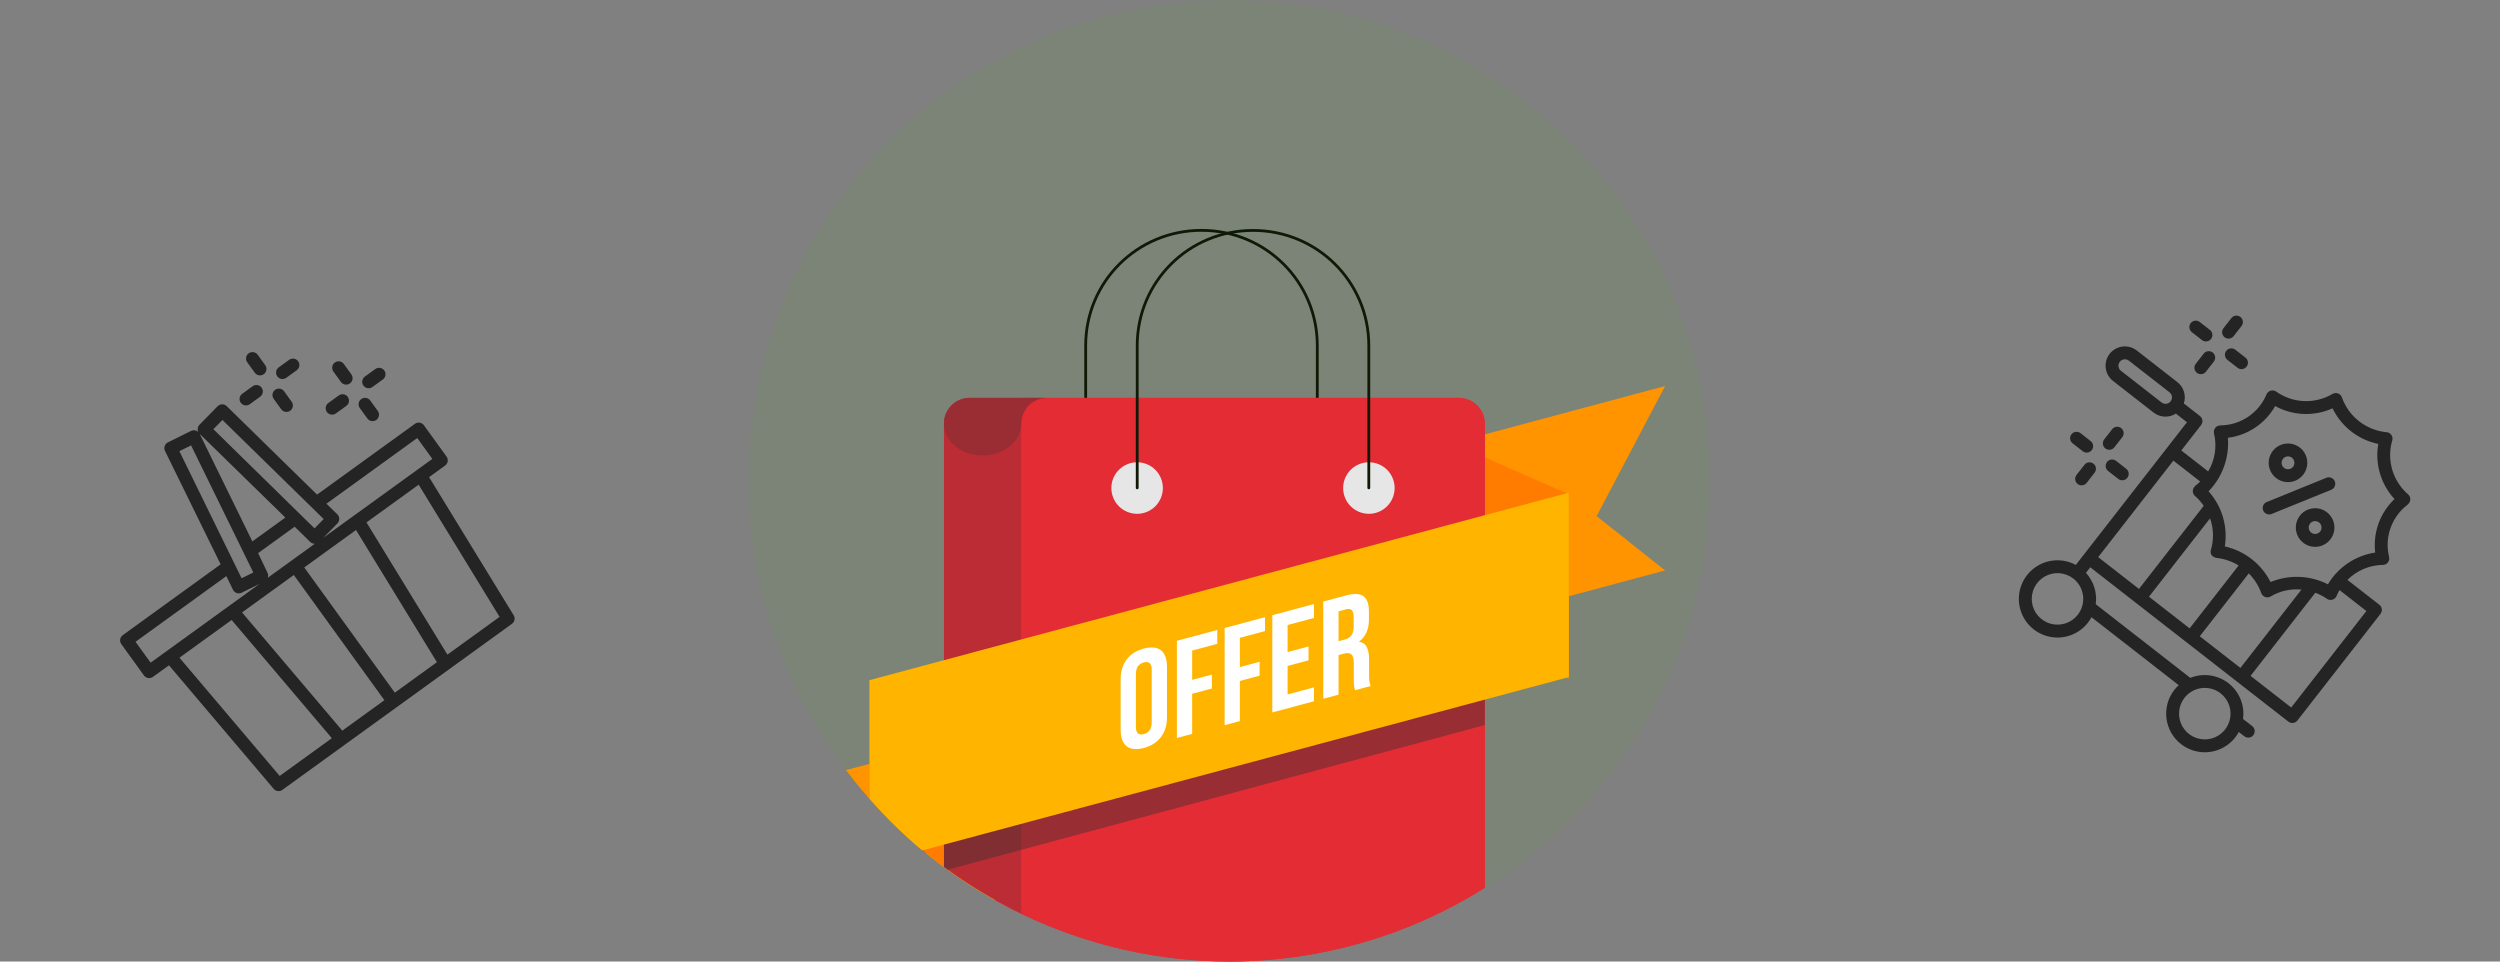 <svg width="364" height="140" viewBox="0 0 364 140" fill="none" xmlns="http://www.w3.org/2000/svg">
<rect x="0" y="0" width="364" height="140" fill="#808080" stroke="none"/>
<g clip-path="url(#clip0_909_3831)">
<path d="M179 140C217.66 140 249 108.66 249 70C249 31.34 217.66 0 179 0C140.34 0 109 31.34 109 70C109 108.66 140.34 140 179 140Z" fill="#61AD29" fill-opacity="0.1"/>
<path d="M242.437 83.055L208.92 92.041V65.192L242.437 56.208L232.471 75.149L242.437 83.055Z" fill="#FF9300"/>
<path d="M207.885 89.823L228.425 98.807V71.958L207.885 62.974V89.823Z" fill="#FF7C00"/>
<path d="M144.705 106.354L123.176 112.127C128.977 119.828 136.307 126.247 144.705 130.983V106.354Z" fill="#FF9300"/>
<path d="M126.602 99.033V116.283C132.389 122.843 139.355 128.259 147.138 132.252V108.017L126.602 99.033Z" fill="#FF7C00"/>
<path d="M158.076 71.022V50.302C158.076 41.013 165.597 33.539 174.937 33.539C184.278 33.539 191.796 41.013 191.796 50.302V71.022" stroke="#0E1906" stroke-width="0.41" stroke-linecap="round" stroke-linejoin="round"/>
<path d="M152.437 57.927C150.359 57.927 148.686 59.603 148.686 61.683V132.998C158.137 137.576 168.498 139.97 179 140C192.158 139.989 205.047 136.27 216.187 129.268V61.683C216.187 59.605 214.514 57.927 212.436 57.927H152.437Z" fill="#E42C34"/>
<path d="M148.895 57.927C146.703 57.927 144.936 59.603 144.936 61.683V131.123C155.349 136.935 167.074 139.991 178.999 140C192.157 139.989 205.046 136.27 216.187 129.268V61.683C216.187 59.605 214.424 57.927 212.23 57.927H148.895Z" fill="#E42C34"/>
<path d="M165.564 74.81C167.635 74.81 169.313 73.131 169.313 71.059C169.313 68.987 167.635 67.307 165.564 67.307C163.493 67.307 161.814 68.987 161.814 71.059C161.814 73.131 163.493 74.81 165.564 74.81Z" fill="#E6E6E6"/>
<path d="M199.31 74.81C201.381 74.81 203.059 73.131 203.059 71.059C203.059 68.987 201.381 67.307 199.31 67.307C197.239 67.307 195.561 68.987 195.561 71.059C195.561 73.131 197.239 74.81 199.31 74.81Z" fill="#E6E6E6"/>
<path d="M165.578 71.032V50.312C165.578 41.027 173.097 33.55 182.437 33.55C191.778 33.55 199.298 41.027 199.298 50.312V71.032" stroke="#0E1906" stroke-width="0.41" stroke-linecap="round" stroke-linejoin="round"/>
<path d="M141.189 57.927C139.111 57.927 137.438 59.603 137.438 61.683V126.221C140.966 128.827 144.732 131.096 148.686 132.998V61.681C148.686 59.603 150.361 57.927 152.437 57.927H141.189Z" fill="#BB2C34"/>
<path d="M141.187 57.927C140.694 57.926 140.205 58.022 139.749 58.211C139.293 58.399 138.879 58.676 138.531 59.025C138.182 59.374 137.906 59.789 137.719 60.245C137.531 60.701 137.436 61.19 137.438 61.683V61.72C137.444 62.528 137.706 63.32 138.2 64.018C138.693 64.716 139.4 65.296 140.251 65.699C141.105 66.105 142.075 66.319 143.062 66.319C144.048 66.319 145.018 66.105 145.873 65.699C146.724 65.296 147.431 64.716 147.925 64.017C148.419 63.319 148.682 62.526 148.688 61.718C148.688 61.706 148.688 61.695 148.688 61.683C148.688 59.605 150.359 57.929 152.437 57.929L141.187 57.927Z" fill="#9A2C34"/>
<path d="M216.186 79.314L137.453 100.373V126.239C137.625 126.369 137.797 126.499 137.969 126.628L216.186 105.573V79.314Z" fill="#333333" fill-opacity="0.423"/>
<path d="M228.423 71.73L126.602 99.028V116.283C128.962 118.989 131.528 121.509 134.275 123.821L228.423 98.584V71.73Z" fill="#FFB400"/>
<path d="M165.387 98.156C165.389 97.652 165.494 97.267 165.697 96.996C165.905 96.722 166.202 96.529 166.537 96.451C166.896 96.355 167.176 96.381 167.379 96.545C167.583 96.707 167.686 97.04 167.69 97.539V105.179C167.686 105.683 167.581 106.068 167.379 106.339C167.172 106.615 166.874 106.808 166.537 106.886C166.181 106.98 165.901 106.954 165.697 106.79C165.494 106.628 165.391 106.295 165.387 105.796V98.156ZM163.164 106.249C163.168 107.387 163.457 108.187 164.033 108.647C164.608 109.106 165.443 109.191 166.537 108.905C167.633 108.612 168.469 108.069 169.044 107.304C169.619 106.536 169.908 105.582 169.913 104.442V97.084C169.908 95.946 169.619 95.147 169.044 94.688C168.469 94.229 167.633 94.141 166.537 94.43C165.443 94.723 164.608 95.263 164.033 96.031C163.457 96.797 163.168 97.753 163.164 98.892V106.249ZM173.579 94.725L177.236 93.746V91.724L171.356 93.299V107.452L173.579 106.855V101.015L176.449 100.242V98.221L173.579 98.991V94.725ZM180.526 92.864L184.184 91.884V89.861L178.304 91.438V105.591L180.526 104.994V99.151L183.394 98.381V96.359L180.526 97.129V92.864ZM187.472 91.002L191.311 89.972V87.951L185.249 89.576V103.727L191.311 102.102V100.08L187.472 101.109V96.965L190.523 96.147V94.126L187.472 94.944V91.002ZM199.579 99.883C199.47 99.648 199.401 99.397 199.374 99.14C199.343 98.838 199.331 98.535 199.337 98.232V96.049C199.345 95.305 199.238 94.704 199.015 94.249C198.796 93.794 198.409 93.522 197.862 93.433C198.342 93.085 198.721 92.616 198.96 92.074C199.201 91.532 199.317 90.897 199.317 90.171V89.06C199.323 87.966 199.063 87.222 198.534 86.822C198.004 86.424 197.169 86.38 196.023 86.686L192.669 87.585V101.738L194.892 101.141V95.379L195.659 95.174C196.163 95.038 196.53 95.069 196.766 95.283C197 95.502 197.116 95.933 197.114 96.583V98.807C197.114 99.361 197.134 99.744 197.169 99.956C197.206 100.168 197.256 100.35 197.315 100.492L199.579 99.883ZM195.963 88.725C196.355 88.62 196.642 88.657 196.823 88.843C197.007 89.029 197.097 89.375 197.094 89.878V91.274C197.09 91.831 196.972 92.254 196.738 92.542C196.485 92.84 196.142 93.045 195.76 93.126L194.892 93.358V89.012L195.963 88.725Z" fill="white"/>
<path d="M134.919 124.307L134.396 123.786L134.275 123.821C134.488 123.985 134.702 124.148 134.916 124.309L134.919 124.307Z" fill="#666666"/>
</g>
<g clip-path="url(#clip1_909_3831)">
<path d="M323.901 49.108C324.097 49.26 324.346 49.329 324.592 49.298C324.839 49.268 325.064 49.14 325.216 48.944L326.369 47.465C326.522 47.269 326.59 47.02 326.56 46.773C326.529 46.527 326.402 46.302 326.205 46.149C326.009 45.997 325.76 45.928 325.514 45.959C325.267 45.989 325.042 46.117 324.89 46.313L323.737 47.792C323.584 47.988 323.516 48.237 323.546 48.484C323.577 48.73 323.705 48.955 323.901 49.108ZM320.611 49.516C320.807 49.669 321.056 49.737 321.303 49.707C321.55 49.676 321.774 49.549 321.927 49.353C322.08 49.157 322.149 48.908 322.118 48.661C322.087 48.414 321.96 48.19 321.764 48.037L320.285 46.885C320.088 46.732 319.84 46.663 319.593 46.694C319.346 46.724 319.122 46.852 318.969 47.048C318.816 47.244 318.747 47.493 318.778 47.74C318.809 47.986 318.936 48.211 319.132 48.364L320.611 49.516ZM319.704 52.969C319.551 53.165 319.483 53.414 319.513 53.66C319.544 53.907 319.671 54.132 319.867 54.284C320.064 54.437 320.312 54.506 320.559 54.475C320.806 54.445 321.03 54.317 321.183 54.121L322.335 52.642C322.488 52.446 322.557 52.197 322.526 51.95C322.496 51.703 322.368 51.479 322.172 51.326C321.976 51.173 321.727 51.105 321.48 51.135C321.234 51.166 321.009 51.293 320.856 51.49L319.704 52.969ZM325.788 53.549C325.984 53.702 326.233 53.771 326.48 53.74C326.727 53.709 326.951 53.582 327.104 53.386C327.257 53.19 327.325 52.941 327.295 52.694C327.264 52.447 327.137 52.223 326.941 52.07L325.461 50.918C325.265 50.765 325.016 50.696 324.77 50.727C324.523 50.758 324.299 50.885 324.146 51.081C323.993 51.277 323.924 51.526 323.955 51.773C323.986 52.02 324.113 52.244 324.309 52.397L325.788 53.549ZM308.843 62.333C308.647 62.181 308.398 62.112 308.151 62.142C307.904 62.173 307.68 62.3 307.527 62.497L306.375 63.976C306.222 64.172 306.153 64.421 306.184 64.668C306.215 64.914 306.342 65.139 306.538 65.291C306.734 65.444 306.983 65.513 307.23 65.482C307.476 65.452 307.701 65.324 307.854 65.128L309.006 63.649C309.159 63.453 309.228 63.204 309.197 62.957C309.166 62.711 309.039 62.486 308.843 62.333ZM304.401 64.221L302.922 63.069C302.726 62.916 302.477 62.847 302.23 62.878C301.984 62.908 301.759 63.036 301.606 63.232C301.453 63.428 301.385 63.677 301.415 63.923C301.446 64.17 301.574 64.395 301.77 64.548L303.249 65.7C303.445 65.853 303.694 65.921 303.94 65.891C304.187 65.86 304.412 65.733 304.564 65.537C304.717 65.34 304.786 65.092 304.755 64.845C304.725 64.598 304.597 64.374 304.401 64.221ZM304.81 67.51C304.613 67.357 304.365 67.289 304.118 67.319C303.871 67.35 303.647 67.477 303.494 67.674L302.341 69.153C302.189 69.349 302.12 69.597 302.151 69.844C302.181 70.091 302.309 70.316 302.505 70.468C302.701 70.621 302.95 70.69 303.197 70.659C303.443 70.629 303.668 70.501 303.821 70.305L304.973 68.826C305.126 68.63 305.194 68.381 305.164 68.134C305.133 67.887 305.006 67.663 304.81 67.51ZM308.426 69.733C308.622 69.886 308.871 69.955 309.117 69.924C309.364 69.893 309.588 69.766 309.741 69.57C309.894 69.374 309.963 69.125 309.932 68.878C309.901 68.631 309.774 68.407 309.578 68.254L308.099 67.102C307.903 66.949 307.654 66.88 307.407 66.911C307.16 66.942 306.936 67.069 306.783 67.265C306.63 67.461 306.562 67.71 306.592 67.957C306.623 68.204 306.75 68.428 306.946 68.581L308.426 69.733Z" fill="#242424"/>
<path d="M346.439 88.059L341.787 84.435C343.151 83.062 344.999 82.279 346.934 82.253C347.077 82.254 347.218 82.222 347.347 82.159C347.476 82.097 347.589 82.006 347.677 81.893C347.765 81.782 347.827 81.651 347.857 81.512C347.887 81.373 347.885 81.229 347.851 81.09C347.507 79.691 347.583 78.221 348.067 76.864C348.552 75.507 349.425 74.322 350.578 73.457C350.578 73.457 350.618 73.405 350.641 73.376C350.738 73.286 350.815 73.177 350.866 73.055C350.918 72.934 350.943 72.803 350.941 72.671C350.939 72.543 350.911 72.417 350.858 72.301C350.806 72.184 350.731 72.08 350.636 71.994C349.533 71.047 348.726 69.801 348.313 68.406C347.901 67.012 347.9 65.528 348.311 64.133C348.351 64 348.36 63.86 348.34 63.723C348.319 63.586 348.268 63.455 348.19 63.34C348.112 63.225 348.01 63.129 347.891 63.058C347.772 62.987 347.638 62.944 347.5 62.931C346.041 62.795 344.651 62.245 343.495 61.344C342.339 60.444 341.466 59.231 340.978 57.849C340.931 57.718 340.857 57.599 340.759 57.501C340.661 57.403 340.543 57.327 340.412 57.28C340.282 57.233 340.142 57.216 340.004 57.229C339.866 57.242 339.733 57.286 339.614 57.357C338.359 58.097 336.916 58.458 335.46 58.397C334.004 58.336 332.597 57.855 331.408 57.013C331.293 56.932 331.161 56.879 331.022 56.856C330.883 56.834 330.741 56.843 330.606 56.883C330.471 56.922 330.347 56.992 330.243 57.087C330.138 57.181 330.057 57.298 330.003 57.428C329.447 58.757 328.511 59.893 327.314 60.695C326.117 61.497 324.71 61.929 323.269 61.938C323.127 61.939 322.986 61.972 322.859 62.036C322.731 62.099 322.62 62.191 322.533 62.303C322.445 62.415 322.383 62.546 322.353 62.685C322.323 62.824 322.325 62.968 322.359 63.107C322.812 64.99 322.507 66.976 321.509 68.636L317.597 65.588L320.477 61.891C320.63 61.694 320.699 61.446 320.668 61.199C320.638 60.952 320.51 60.728 320.314 60.575L317.962 58.743C318.146 58.192 318.155 57.599 317.988 57.043C317.821 56.487 317.486 55.997 317.029 55.639L311.113 51.029C310.524 50.571 309.778 50.365 309.038 50.457C308.297 50.549 307.624 50.931 307.166 51.519C306.707 52.108 306.501 52.854 306.593 53.594C306.685 54.335 307.067 55.008 307.656 55.467L313.572 60.076C314.031 60.431 314.588 60.636 315.168 60.662C315.748 60.688 316.321 60.534 316.81 60.222L318.422 61.478L302.237 82.252C301.293 81.743 300.223 81.514 299.153 81.593C298.084 81.672 297.059 82.056 296.2 82.698C295.341 83.341 294.683 84.215 294.305 85.219C293.926 86.223 293.843 87.314 294.064 88.363C294.285 89.413 294.802 90.377 295.554 91.143C296.305 91.909 297.259 92.443 298.305 92.684C299.35 92.925 300.442 92.862 301.453 92.503C302.464 92.143 303.351 91.502 304.009 90.656C304.199 90.405 304.369 90.141 304.519 89.864L317.224 99.763C316.993 99.976 316.778 100.205 316.581 100.451C315.664 101.627 315.253 103.12 315.436 104.601C315.62 106.081 316.385 107.428 317.561 108.345C318.738 109.262 320.231 109.674 321.712 109.49C323.192 109.306 324.539 108.542 325.456 107.365C325.645 107.114 325.816 106.85 325.965 106.573L326.771 107.201C326.968 107.354 327.216 107.423 327.463 107.392C327.71 107.361 327.934 107.234 328.087 107.038C328.24 106.842 328.309 106.593 328.278 106.346C328.247 106.1 328.12 105.875 327.924 105.722L326.585 104.679C326.719 103.703 326.594 102.709 326.223 101.796C325.851 100.883 325.247 100.084 324.469 99.478C323.692 98.873 322.769 98.482 321.793 98.345C320.817 98.208 319.823 98.33 318.909 98.699L305.138 87.97C305.252 87.151 305.183 86.318 304.937 85.528C304.691 84.739 304.274 84.014 303.716 83.404L304.344 82.598L333.187 105.069C333.383 105.222 333.632 105.29 333.878 105.26C334.125 105.229 334.35 105.102 334.502 104.905L346.602 89.375C346.755 89.179 346.824 88.93 346.793 88.683C346.762 88.436 346.635 88.212 346.439 88.059ZM314.724 58.597L308.808 53.987C308.612 53.835 308.485 53.61 308.454 53.364C308.423 53.117 308.492 52.868 308.645 52.672C308.798 52.476 309.022 52.348 309.269 52.318C309.515 52.287 309.764 52.356 309.96 52.508L315.877 57.118C316.073 57.271 316.2 57.495 316.231 57.742C316.262 57.989 316.193 58.237 316.04 58.434C315.887 58.63 315.663 58.757 315.416 58.788C315.169 58.818 314.921 58.75 314.724 58.597ZM323.323 100.949C323.908 101.405 324.345 102.024 324.578 102.728C324.811 103.432 324.831 104.19 324.633 104.905C324.436 105.62 324.031 106.26 323.47 106.745C322.909 107.23 322.217 107.538 321.481 107.629C320.745 107.72 319.998 107.592 319.335 107.259C318.672 106.926 318.123 106.404 317.757 105.759C317.391 105.114 317.224 104.375 317.278 103.635C317.332 102.895 317.604 102.188 318.06 101.603C318.672 100.818 319.569 100.309 320.556 100.186C321.543 100.064 322.539 100.338 323.323 100.949ZM331.263 59.122C332.535 59.82 333.952 60.214 335.402 60.272C336.853 60.329 338.297 60.049 339.62 59.454C340.259 60.77 341.191 61.922 342.345 62.821C343.499 63.72 344.844 64.342 346.276 64.639C346.026 66.068 346.11 67.536 346.52 68.927C346.93 70.319 347.656 71.597 348.642 72.662C347.599 73.652 346.802 74.872 346.314 76.225C345.825 77.577 345.659 79.025 345.828 80.453C344.41 80.664 343.057 81.189 341.867 81.988C340.676 82.787 339.679 83.842 338.947 85.075C337.66 84.422 336.247 84.055 334.805 83.997C333.362 83.94 331.925 84.195 330.59 84.743C329.931 83.442 328.992 82.302 327.842 81.406C326.691 80.51 325.357 79.878 323.934 79.558C324.161 78.129 324.067 76.667 323.658 75.279C323.248 73.891 322.535 72.612 321.568 71.535C322.564 70.511 323.33 69.286 323.815 67.943C324.3 66.599 324.493 65.168 324.382 63.744C325.81 63.564 327.176 63.052 328.37 62.249C329.565 61.447 330.556 60.376 331.263 59.122ZM321.906 80.07C321.866 80.203 321.856 80.343 321.876 80.48C321.897 80.617 321.948 80.748 322.025 80.864C322.093 80.933 322.17 80.993 322.254 81.042C322.396 81.152 322.567 81.219 322.746 81.235C323.879 81.361 324.97 81.737 325.942 82.334L318.809 91.49L312.892 86.88L321.783 75.469C322.311 76.951 322.354 78.562 321.906 80.07ZM327.421 83.487C328.232 84.296 328.853 85.275 329.24 86.354C329.286 86.484 329.361 86.603 329.459 86.702C329.556 86.8 329.675 86.875 329.805 86.922C329.936 86.969 330.075 86.987 330.213 86.974C330.351 86.96 330.484 86.917 330.603 86.846C331.956 86.043 333.529 85.691 335.094 85.841L326.204 97.252L320.288 92.642L327.421 83.487ZM302.53 89.503C302.074 90.088 301.455 90.525 300.751 90.758C300.047 90.992 299.289 91.011 298.574 90.814C297.859 90.616 297.219 90.211 296.734 89.65C296.249 89.089 295.942 88.397 295.85 87.661C295.759 86.925 295.888 86.178 296.221 85.515C296.554 84.852 297.076 84.303 297.721 83.937C298.366 83.571 299.105 83.404 299.845 83.458C300.584 83.512 301.291 83.784 301.876 84.24C302.661 84.852 303.171 85.749 303.293 86.736C303.416 87.723 303.141 88.719 302.53 89.503ZM316.444 67.067L320.356 70.115C320.127 70.337 319.885 70.546 319.632 70.74C319.632 70.74 319.592 70.791 319.569 70.821C319.472 70.911 319.395 71.02 319.344 71.142C319.292 71.263 319.267 71.394 319.269 71.526C319.271 71.659 319.302 71.789 319.358 71.908C319.414 72.028 319.495 72.134 319.596 72.221C320.078 72.638 320.504 73.118 320.862 73.647L311.435 85.746L305.497 81.119L316.444 67.067ZM333.6 103.013L327.683 98.404L337.109 86.305C337.709 86.523 338.278 86.819 338.802 87.184C338.917 87.264 339.049 87.318 339.188 87.341C339.327 87.363 339.469 87.354 339.604 87.314C339.739 87.274 339.863 87.205 339.967 87.11C340.072 87.016 340.153 86.899 340.206 86.769C340.333 86.476 340.476 86.191 340.635 85.914L344.547 88.962L333.6 103.013Z" fill="#242424"/>
<path d="M329.517 74.316C329.563 74.43 329.631 74.535 329.717 74.623C329.803 74.711 329.906 74.782 330.019 74.831C330.132 74.879 330.254 74.905 330.378 74.906C330.501 74.908 330.623 74.885 330.738 74.839L339.431 71.308C339.662 71.213 339.846 71.031 339.943 70.801C340.04 70.571 340.041 70.312 339.947 70.081C339.853 69.85 339.67 69.666 339.44 69.57C339.21 69.473 338.952 69.471 338.72 69.566L330.027 73.097C329.799 73.191 329.617 73.373 329.521 73.601C329.426 73.829 329.424 74.086 329.517 74.316ZM331.404 69.606C331.843 69.948 332.373 70.152 332.928 70.192C333.483 70.233 334.037 70.108 334.521 69.833C335.005 69.558 335.396 69.147 335.646 68.65C335.896 68.152 335.992 67.592 335.924 67.04C335.855 66.488 335.625 65.969 335.261 65.548C334.897 65.127 334.417 64.824 333.881 64.676C333.344 64.528 332.776 64.542 332.248 64.717C331.72 64.892 331.256 65.22 330.914 65.659C330.456 66.247 330.25 66.993 330.342 67.734C330.434 68.474 330.816 69.147 331.404 69.606ZM333.709 66.647C333.855 66.761 333.964 66.916 334.023 67.092C334.081 67.268 334.086 67.457 334.036 67.636C333.987 67.815 333.886 67.975 333.746 68.096C333.605 68.218 333.432 68.294 333.248 68.317C333.064 68.34 332.878 68.308 332.712 68.225C332.546 68.141 332.409 68.011 332.317 67.85C332.226 67.689 332.184 67.504 332.198 67.319C332.211 67.134 332.279 66.957 332.393 66.811C332.546 66.615 332.77 66.487 333.017 66.457C333.264 66.426 333.513 66.495 333.709 66.647ZM334.863 75.081C334.521 75.52 334.317 76.05 334.277 76.605C334.236 77.16 334.361 77.714 334.636 78.198C334.91 78.682 335.322 79.073 335.819 79.323C336.316 79.573 336.876 79.669 337.428 79.601C337.98 79.532 338.499 79.302 338.92 78.938C339.341 78.574 339.645 78.094 339.793 77.558C339.941 77.022 339.926 76.454 339.751 75.925C339.576 75.397 339.249 74.933 338.81 74.591C338.222 74.133 337.475 73.927 336.735 74.019C335.995 74.111 335.321 74.493 334.863 75.081ZM337.658 76.07C337.804 76.184 337.913 76.339 337.972 76.515C338.03 76.691 338.035 76.88 337.985 77.059C337.936 77.238 337.835 77.398 337.695 77.519C337.554 77.64 337.381 77.717 337.197 77.74C337.013 77.763 336.826 77.731 336.661 77.648C336.495 77.564 336.358 77.434 336.266 77.273C336.175 77.111 336.133 76.927 336.147 76.742C336.16 76.557 336.228 76.38 336.342 76.234C336.495 76.037 336.719 75.91 336.966 75.879C337.213 75.849 337.462 75.918 337.658 76.07Z" fill="#242424"/>
</g>
<g clip-path="url(#clip2_909_3831)">
<path d="M60.412 61.707L46.161 72.015L33.026 59.151C32.938 59.06 32.832 58.988 32.715 58.939C32.599 58.89 32.473 58.866 32.347 58.867C32.223 58.868 32.101 58.894 31.987 58.942C31.873 58.991 31.77 59.061 31.683 59.15L29.059 61.824C28.969 61.912 28.898 62.018 28.85 62.135C28.802 62.252 28.778 62.377 28.78 62.504C28.781 62.63 28.808 62.755 28.86 62.87C28.91 62.986 28.984 63.09 29.077 63.176L41.543 75.356L36.742 78.828L29.077 63.176C29.023 63.065 28.947 62.965 28.854 62.883C28.762 62.801 28.654 62.738 28.536 62.698C28.419 62.658 28.295 62.642 28.172 62.65C28.048 62.658 27.927 62.69 27.816 62.745L24.455 64.401C24.234 64.515 24.064 64.708 23.979 64.942C23.939 65.059 23.922 65.183 23.93 65.307C23.938 65.43 23.97 65.551 24.025 65.662L32.124 82.169L17.874 92.477C17.672 92.623 17.537 92.842 17.497 93.088C17.458 93.333 17.518 93.584 17.663 93.786L20.96 98.344C21.106 98.545 21.326 98.68 21.571 98.72C21.817 98.759 22.068 98.699 22.269 98.554L24.601 96.867L39.848 114.857C40.001 115.037 40.216 115.152 40.451 115.18C40.685 115.208 40.922 115.146 41.113 115.007L74.535 90.831C74.727 90.693 74.86 90.488 74.907 90.256C74.954 90.025 74.912 89.784 74.79 89.582L62.475 69.471L64.807 67.784C65.009 67.638 65.144 67.419 65.184 67.173C65.223 66.928 65.163 66.677 65.017 66.475L61.721 61.917C61.575 61.716 61.355 61.581 61.11 61.541C60.864 61.502 60.613 61.562 60.412 61.707ZM32.39 61.15L47.128 75.574L45.795 76.931L31.067 62.488L32.39 61.15ZM42.779 83.718L55.966 101.949L49.836 106.383L35.243 89.169L42.779 83.718ZM44.298 82.619L51.833 77.169L63.615 96.416L57.485 100.85L44.298 82.619ZM42.9 76.688L45.163 78.904C45.251 78.991 45.356 79.059 45.47 79.106C45.585 79.152 45.708 79.174 45.831 79.173L38.995 84.118C39.035 84.001 39.052 83.877 39.044 83.754C39.036 83.63 39.004 83.51 38.949 83.399L37.583 80.534L42.9 76.688ZM26.115 65.688L27.821 64.848L36.882 83.356L35.176 84.196L26.115 65.688ZM19.732 93.447L32.957 83.88L33.92 85.868C33.974 85.98 34.05 86.079 34.143 86.161C34.235 86.243 34.343 86.306 34.461 86.346C34.578 86.386 34.702 86.403 34.825 86.394C34.949 86.386 35.07 86.354 35.181 86.299L37.791 85.012L21.93 96.485L19.732 93.447ZM26.128 95.762L33.724 90.268L48.316 107.482L40.72 112.977L26.128 95.762ZM72.738 89.817L65.142 95.312L53.36 76.064L60.956 70.57L72.738 89.817ZM62.949 66.814L47.081 78.293L49.119 76.216C49.208 76.129 49.278 76.024 49.325 75.909C49.373 75.794 49.397 75.671 49.396 75.546C49.395 75.422 49.37 75.299 49.321 75.184C49.273 75.07 49.202 74.966 49.112 74.879L47.526 73.342L60.751 63.776L62.949 66.814ZM50.95 55.824C51.151 55.678 51.286 55.459 51.326 55.213C51.365 54.968 51.305 54.717 51.16 54.515L50.061 52.996C49.915 52.794 49.695 52.659 49.45 52.62C49.204 52.58 48.953 52.64 48.752 52.786C48.55 52.931 48.415 53.151 48.376 53.397C48.336 53.642 48.396 53.893 48.541 54.095L49.64 55.614C49.786 55.815 50.006 55.951 50.251 55.99C50.497 56.03 50.748 55.97 50.95 55.824Z" fill="#242424"/>
<path d="M47.596 59.986C47.742 60.187 47.962 60.322 48.207 60.362C48.453 60.401 48.704 60.341 48.905 60.196L50.425 59.097C50.626 58.951 50.761 58.731 50.801 58.486C50.84 58.24 50.781 57.989 50.635 57.788C50.489 57.586 50.269 57.451 50.024 57.411C49.778 57.372 49.527 57.432 49.326 57.578L47.806 58.676C47.605 58.822 47.47 59.042 47.43 59.288C47.391 59.533 47.451 59.784 47.596 59.986ZM54.796 61.141C54.998 60.996 55.133 60.776 55.172 60.53C55.212 60.285 55.152 60.034 55.006 59.832L53.907 58.313C53.762 58.112 53.542 57.976 53.297 57.937C53.051 57.898 52.8 57.957 52.598 58.103C52.397 58.249 52.262 58.468 52.222 58.714C52.183 58.959 52.242 59.211 52.388 59.412L53.487 60.931C53.633 61.133 53.853 61.268 54.098 61.307C54.344 61.347 54.595 61.287 54.796 61.141ZM54.643 53.731L53.124 54.83C52.922 54.976 52.787 55.196 52.748 55.441C52.708 55.687 52.768 55.938 52.914 56.139C53.059 56.341 53.279 56.476 53.525 56.516C53.77 56.555 54.021 56.495 54.223 56.349L55.742 55.251C55.943 55.105 56.079 54.885 56.118 54.64C56.157 54.394 56.098 54.143 55.952 53.941C55.806 53.74 55.587 53.605 55.341 53.565C55.096 53.526 54.844 53.586 54.643 53.731ZM38.409 54.482C38.61 54.337 38.746 54.117 38.785 53.871C38.825 53.626 38.765 53.375 38.619 53.173L37.52 51.654C37.374 51.453 37.155 51.317 36.909 51.278C36.664 51.238 36.413 51.298 36.211 51.444C36.01 51.59 35.874 51.809 35.835 52.055C35.795 52.3 35.855 52.551 36.001 52.753L37.1 54.272C37.245 54.474 37.465 54.609 37.711 54.648C37.956 54.688 38.207 54.628 38.409 54.482ZM36.364 58.854L37.883 57.755C38.085 57.609 38.22 57.389 38.26 57.144C38.299 56.898 38.239 56.647 38.094 56.446C37.948 56.244 37.728 56.109 37.483 56.07C37.237 56.03 36.986 56.09 36.785 56.236L35.265 57.334C35.064 57.48 34.929 57.7 34.889 57.946C34.85 58.191 34.91 58.442 35.055 58.644C35.201 58.845 35.421 58.98 35.666 59.02C35.912 59.059 36.163 58.999 36.364 58.854ZM42.255 59.8C42.456 59.654 42.592 59.434 42.631 59.188C42.671 58.943 42.611 58.692 42.465 58.49L41.366 56.971C41.221 56.77 41.001 56.634 40.755 56.595C40.51 56.556 40.259 56.615 40.057 56.761C39.856 56.907 39.721 57.127 39.681 57.372C39.642 57.617 39.701 57.869 39.847 58.07L40.946 59.589C41.092 59.791 41.312 59.926 41.557 59.965C41.803 60.005 42.054 59.945 42.255 59.8ZM41.681 55.008L43.201 53.909C43.402 53.763 43.538 53.543 43.577 53.298C43.616 53.052 43.557 52.801 43.411 52.6C43.265 52.398 43.045 52.263 42.8 52.223C42.554 52.184 42.303 52.244 42.102 52.389L40.583 53.488C40.381 53.634 40.246 53.854 40.206 54.099C40.167 54.345 40.227 54.596 40.373 54.797C40.518 54.999 40.738 55.134 40.983 55.174C41.229 55.213 41.48 55.153 41.681 55.008Z" fill="#242424"/>
</g>
<defs>
<clipPath id="clip0_909_3831">
<rect width="140" height="140" fill="white" transform="translate(109)"/>
</clipPath>
<clipPath id="clip1_909_3831">
<rect width="60" height="60" fill="white" transform="translate(316.473 35) rotate(37.922)"/>
</clipPath>
<clipPath id="clip2_909_3831">
<rect width="60" height="60" fill="white" transform="translate(0 74.165) rotate(-35.88)"/>
</clipPath>
</defs>
</svg>

